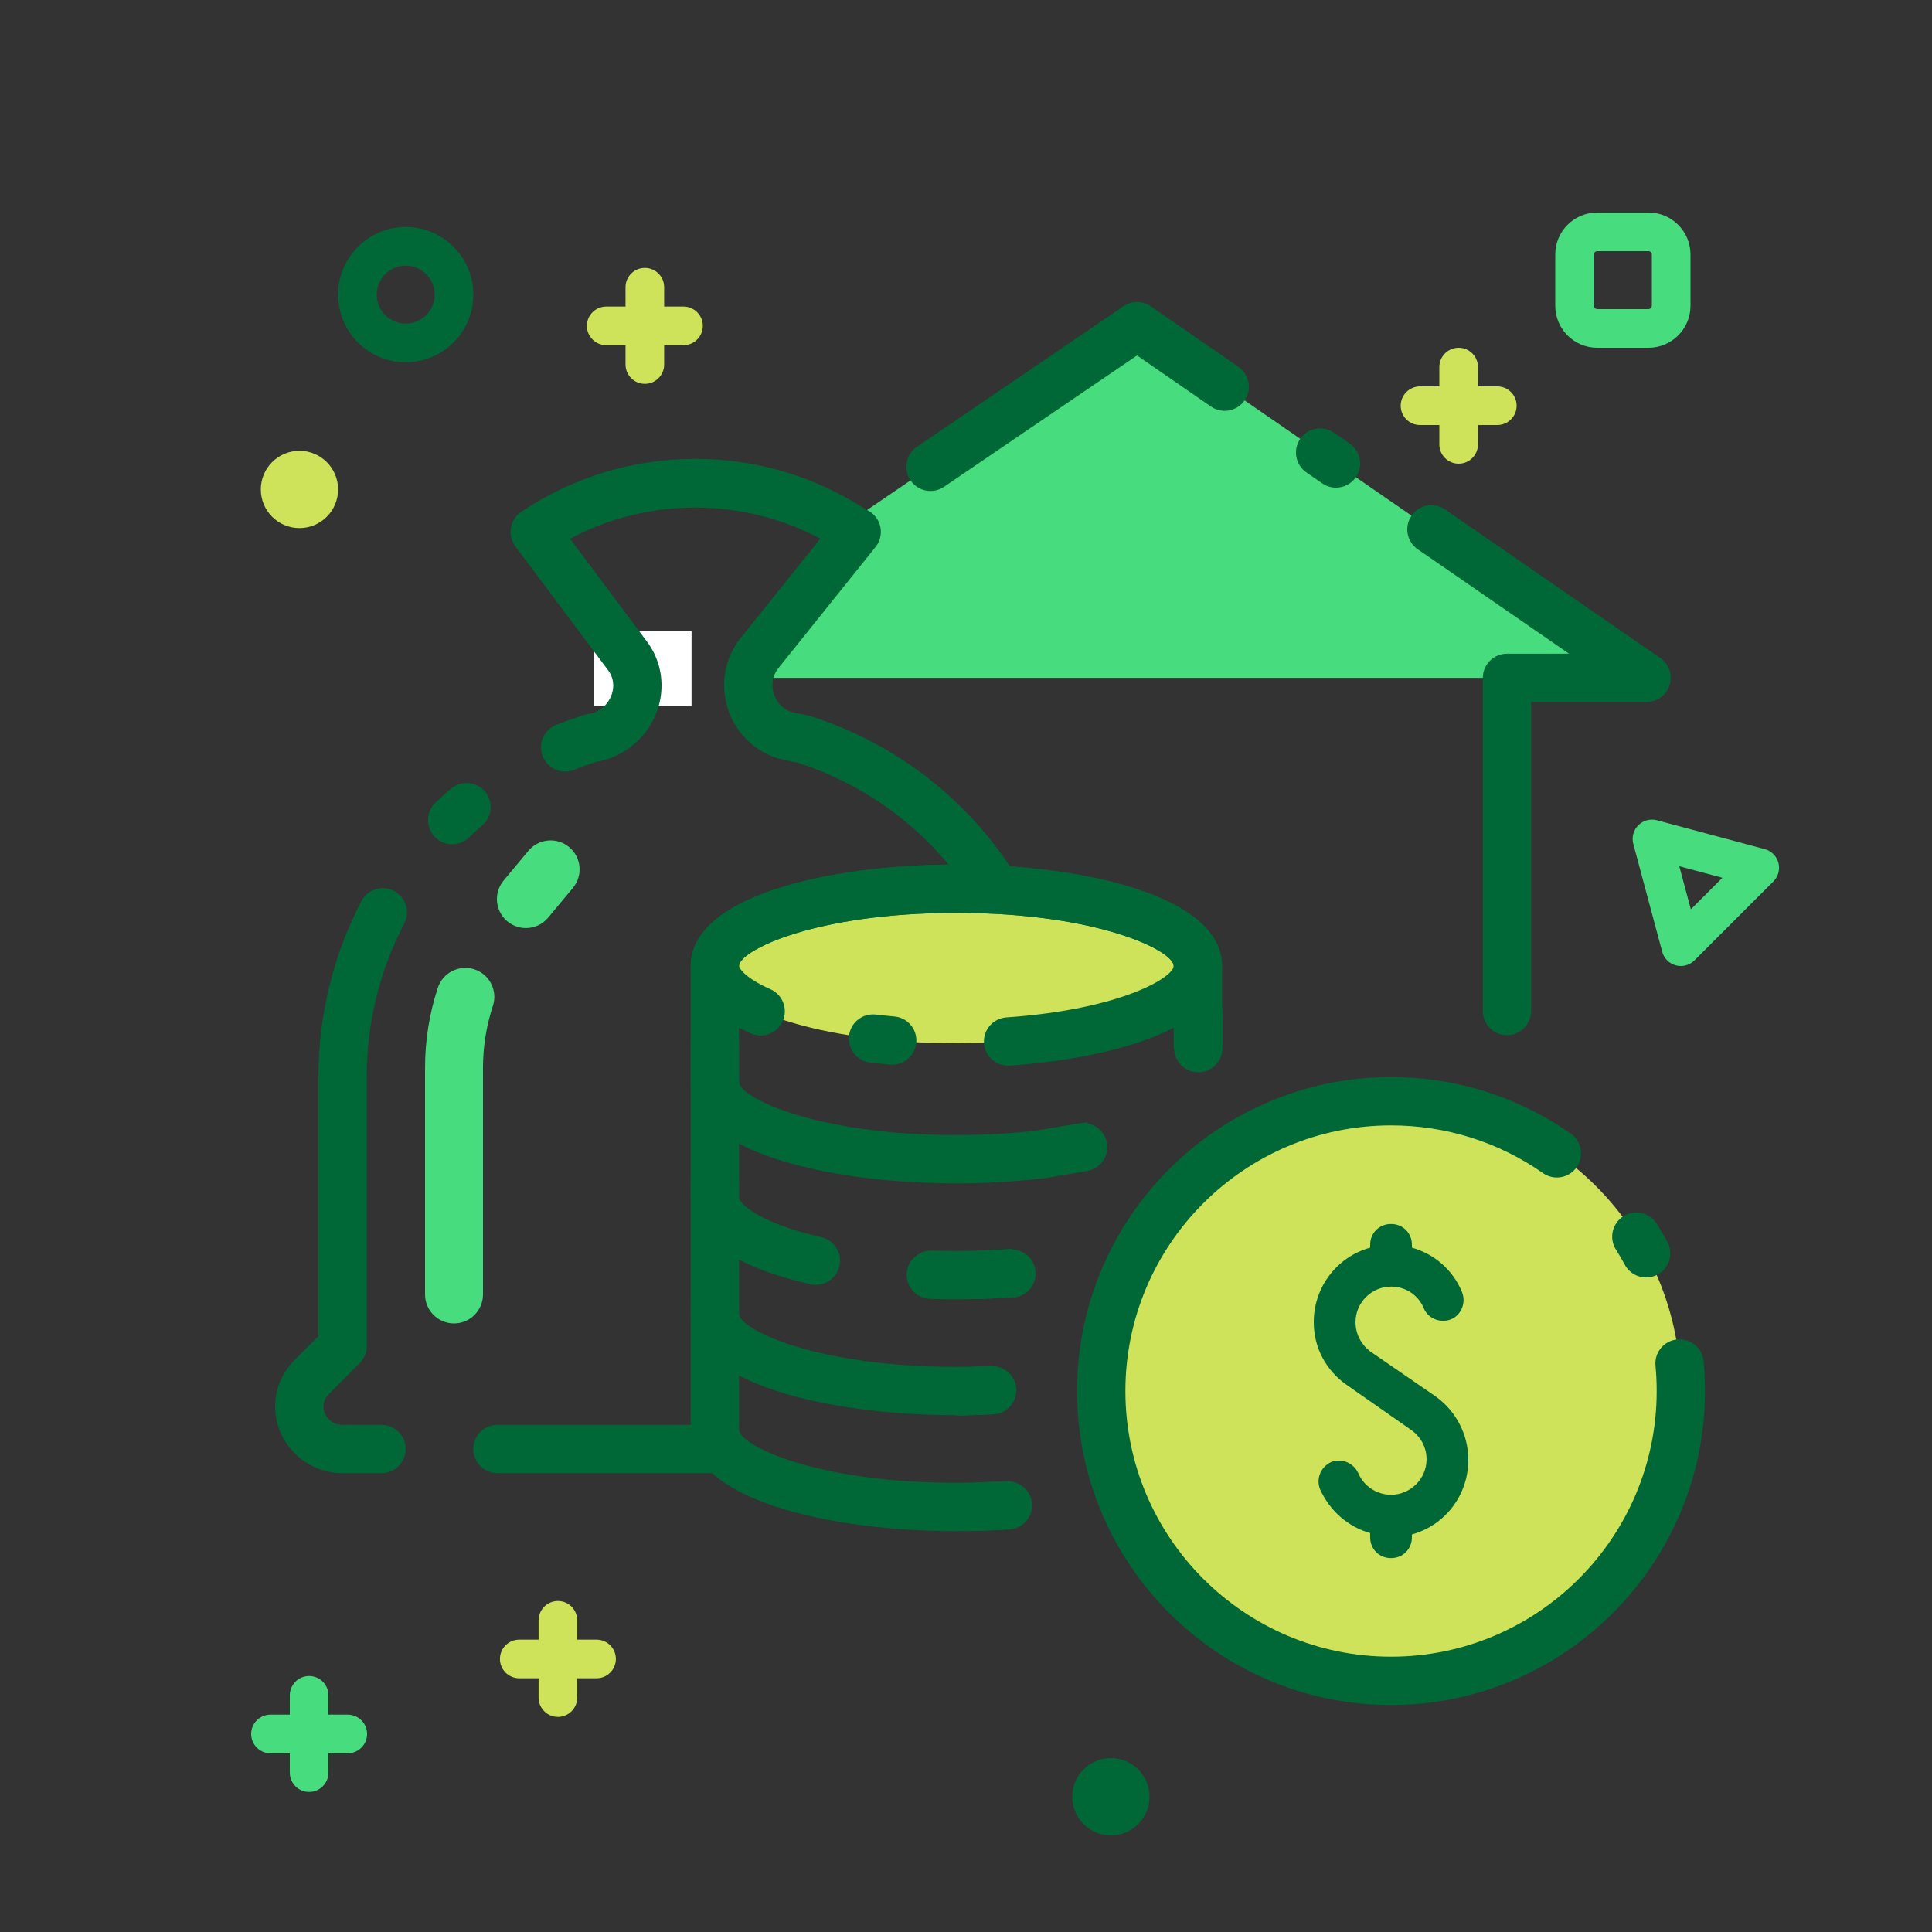 <?xml version="1.0" encoding="iso-8859-1"?>
<!-- Generator: Adobe Illustrator 18.0.0, SVG Export Plug-In . SVG Version: 6.00 Build 0)  -->
<!DOCTYPE svg PUBLIC "-//W3C//DTD SVG 1.1//EN" "http://www.w3.org/Graphics/SVG/1.1/DTD/svg11.dtd">
<svg version="1.1" id="Layer_2" xmlns="http://www.w3.org/2000/svg" xmlns:xlink="http://www.w3.org/1999/xlink" x="0px" y="0px"
	 width="100px" height="100px" viewBox="0 0 100 100" style="enable-background:new 0 0 100 100;" xml:space="preserve">
<rect x="0" y="0" width="100" height="100" fill="#333333" stroke="none"/>
<g>
	<path style="fill:#47DD7E;" d="M58.857,16.885L43.734,27.176c0.078,0.047,0.158,0.088,0.235,0.137l0.376,0.215l-5,6.236
		c-0.331,0.4-0.516,0.857-0.581,1.322h1.085h38.017h7.36L58.857,16.885z"/>
</g>
<rect x="30.75" y="32.676" style="fill:#FFFFFF;" width="5.044" height="3.867"/>
<g>
	<path style="fill:#47DD7E;" d="M23.5,68.5c-0.829,0-1.5-0.671-1.5-1.5V55.271c0-1.41,0.222-2.803,0.661-4.141
		c0.258-0.787,1.106-1.214,1.893-0.958c0.787,0.258,1.216,1.105,0.958,1.893C25.172,53.101,25,54.18,25,55.271V67
		C25,67.829,24.329,68.5,23.5,68.5z M27.219,48.037c-0.338,0-0.679-0.114-0.959-0.348c-0.637-0.53-0.723-1.476-0.192-2.112
		l1.28-1.537c0.53-0.636,1.476-0.724,2.112-0.192c0.637,0.53,0.723,1.476,0.192,2.112l-1.28,1.537
		C28.076,47.853,27.649,48.037,27.219,48.037z"/>
</g>
<g>
	<path style="fill:#CEE35A;" d="M49.5,46c6.904,0,12.5,1.791,12.5,4s-5.596,4-12.5,4S37,52.209,37,50S42.596,46,49.5,46z"/>
	<path style="fill:#006837;" d="M52.176,55.158c-0.65,0-1.2-0.504-1.246-1.163c-0.048-0.688,0.471-1.286,1.16-1.334
		c5.997-0.418,8.659-2.094,8.659-2.661c0-0.798-3.942-2.75-11.25-2.75S38.25,49.202,38.25,50c0,0.096,0.29,0.611,1.628,1.202
		c0.631,0.279,0.917,1.017,0.639,1.648c-0.279,0.632-1.018,0.916-1.648,0.639C36.291,52.351,35.75,50.964,35.75,50
		c0-3.607,7.127-5.25,13.75-5.25S63.25,46.393,63.25,50c0,3.235-5.675,4.784-10.985,5.155
		C52.235,55.157,52.206,55.158,52.176,55.158z M46.183,55.107c-0.037,0-0.074-0.001-0.111-0.005c-0.35-0.031-0.693-0.066-1.03-0.105
		c-0.686-0.081-1.177-0.701-1.097-1.387c0.081-0.686,0.697-1.175,1.387-1.097c0.314,0.037,0.635,0.07,0.96,0.099
		c0.688,0.061,1.196,0.667,1.135,1.355C47.37,54.618,46.824,55.107,46.183,55.107z"/>
</g>
<g>
	<path style="fill:#47DD7E;" d="M85.33,18H82.67c-1.197,0-2.17-0.974-2.17-2.17V13.17c0-1.197,0.974-2.17,2.17-2.17h2.659
		c1.197,0,2.17,0.974,2.17,2.17v2.659C87.5,17.026,86.526,18,85.33,18z M82.67,13c-0.091,0-0.17,0.08-0.17,0.17v2.659
		c0,0.092,0.078,0.17,0.17,0.17h2.659c0.091,0,0.17-0.08,0.17-0.17V13.17c0-0.091-0.08-0.17-0.17-0.17H82.67z"/>
</g>
<circle style="fill:#006837;" cx="57.5" cy="93" r="2"/>
<circle style="fill:#CEE35A;" cx="15.5" cy="25.333" r="2"/>
<g>
	<path style="fill:#006837;" d="M21,18.75c-1.93,0-3.5-1.57-3.5-3.5s1.57-3.5,3.5-3.5s3.5,1.57,3.5,3.5S22.93,18.75,21,18.75z
		 M21,13.75c-0.827,0-1.5,0.673-1.5,1.5s0.673,1.5,1.5,1.5s1.5-0.673,1.5-1.5S21.827,13.75,21,13.75z"/>
</g>
<g>
	<path style="fill:#CEE35A;" d="M77.5,22h-4c-0.552,0-1-0.448-1-1s0.448-1,1-1h4c0.552,0,1,0.448,1,1S78.052,22,77.5,22z"/>
</g>
<g>
	<path style="fill:#CEE35A;" d="M75.5,24c-0.552,0-1-0.448-1-1v-4c0-0.552,0.448-1,1-1s1,0.448,1,1v4C76.5,23.552,76.052,24,75.5,24
		z"/>
</g>
<g>
	<path style="fill:#47DD7E;" d="M18,90.75h-4c-0.552,0-1-0.448-1-1s0.448-1,1-1h4c0.552,0,1,0.448,1,1S18.552,90.75,18,90.75z"/>
</g>
<g>
	<path style="fill:#47DD7E;" d="M16,92.75c-0.552,0-1-0.448-1-1v-4c0-0.552,0.448-1,1-1s1,0.448,1,1v4
		C17,92.302,16.552,92.75,16,92.75z"/>
</g>
<g>
	<path style="fill:#47DD7E;" d="M87,50c-0.086,0-0.173-0.011-0.259-0.034c-0.345-0.092-0.615-0.362-0.707-0.707l-1.494-5.577
		c-0.093-0.345,0.006-0.713,0.259-0.966c0.252-0.253,0.622-0.352,0.966-0.259l5.577,1.494c0.345,0.092,0.615,0.362,0.707,0.707
		c0.093,0.345-0.006,0.713-0.259,0.966l-4.083,4.083C87.517,49.897,87.262,50,87,50z M86.92,44.837l0.598,2.231l1.633-1.633
		L86.92,44.837z"/>
</g>
<g>
	<path style="fill:#CEE35A;" d="M30.877,86.867h-4c-0.552,0-1-0.448-1-1s0.448-1,1-1h4c0.552,0,1,0.448,1,1
		S31.43,86.867,30.877,86.867z"/>
</g>
<g>
	<path style="fill:#CEE35A;" d="M28.877,88.867c-0.552,0-1-0.448-1-1v-4c0-0.552,0.448-1,1-1s1,0.448,1,1v4
		C29.877,88.419,29.43,88.867,28.877,88.867z"/>
</g>
<g>
	<path style="fill:#CEE35A;" d="M35.377,17.867h-4c-0.552,0-1-0.448-1-1s0.448-1,1-1h4c0.552,0,1,0.448,1,1
		S35.93,17.867,35.377,17.867z"/>
</g>
<g>
	<path style="fill:#CEE35A;" d="M33.377,19.867c-0.552,0-1-0.448-1-1v-4c0-0.552,0.448-1,1-1s1,0.448,1,1v4
		C34.377,19.419,33.93,19.867,33.377,19.867z"/>
</g>
<path style="fill:#006837;" d="M56.304,58.082c-1.768,0.389-4.046,0.668-6.804,0.668c-7.308,0-11.25-1.952-11.25-2.75v-6
	c0-0.798,3.942-2.75,11.25-2.75S60.75,49.202,60.75,50v4.288c0.799-0.508,1.633-0.962,2.5-1.36V50c0-3.607-7.127-5.25-13.75-5.25
	S35.75,46.393,35.75,50v6c0,3.607,7.127,5.25,13.75,5.25c1.558,0,3.141-0.095,4.655-0.28C54.79,59.944,55.508,58.98,56.304,58.082z"
	/>
<g>
	<path style="fill:#CEE35A;" d="M72,87c8.284,0,15-6.716,15-15s-6.716-15-15-15s-15,6.716-15,15S63.716,87,72,87z"/>
	<path style="fill:#006837;" d="M72,88.25c-8.96,0-16.25-7.29-16.25-16.25S63.04,55.75,72,55.75c3.349,0,6.565,1.011,9.3,2.923
		c0.566,0.396,0.704,1.175,0.308,1.741c-0.396,0.567-1.174,0.703-1.741,0.308C77.555,59.104,74.834,58.25,72,58.25
		c-7.582,0-13.75,6.168-13.75,13.75S64.418,85.75,72,85.75S85.75,79.582,85.75,72c0-0.438-0.021-0.878-0.062-1.309
		c-0.065-0.687,0.439-1.297,1.127-1.362c0.69-0.054,1.297,0.44,1.362,1.127c0.048,0.508,0.072,1.028,0.072,1.544
		C88.25,80.96,80.96,88.25,72,88.25z M85.203,66.123c-0.444,0-0.874-0.237-1.1-0.655c-0.146-0.269-0.3-0.533-0.463-0.791
		c-0.369-0.584-0.195-1.356,0.389-1.725c0.583-0.37,1.355-0.194,1.725,0.389c0.193,0.305,0.375,0.617,0.548,0.936
		c0.329,0.607,0.103,1.366-0.504,1.694C85.608,66.074,85.404,66.123,85.203,66.123z"/>
</g>
<path style="fill:#006837;" d="M76,75.568c0-1.333-0.649-2.559-1.73-3.315l-3.351-2.306c-0.468-0.36-0.757-0.901-0.757-1.514
	c0-1.009,0.829-1.838,1.838-1.838c0.757,0,1.405,0.432,1.694,1.117c0.216,0.541,0.865,0.793,1.405,0.577s0.793-0.865,0.577-1.405
	c-0.468-1.153-1.441-1.982-2.595-2.306v-0.144c0-0.613-0.468-1.081-1.081-1.081s-1.081,0.468-1.081,1.081v0.144
	C69.225,65.045,68,66.595,68,68.432c0,1.297,0.613,2.486,1.694,3.243l3.351,2.342c0.505,0.36,0.793,0.901,0.793,1.514
	c0,1.009-0.829,1.838-1.838,1.838c-0.721,0-1.405-0.432-1.694-1.117c-0.252-0.541-0.865-0.793-1.405-0.577
	c-0.541,0.252-0.793,0.865-0.577,1.405c0.505,1.117,1.441,1.946,2.595,2.27v0.216c0,0.613,0.468,1.081,1.081,1.081
	s1.081-0.468,1.081-1.081v-0.144C74.775,78.955,76,77.405,76,75.568z"/>
<g>
	<path style="fill:#006837;" d="M50.531,79.238c-0.665,0-1.219-0.524-1.248-1.195c-0.03-0.69,0.505-1.273,1.194-1.304l1.634-0.071
		c0.693-0.008,1.274,0.505,1.304,1.194c0.03,0.69-0.505,1.273-1.194,1.304l-1.634,0.071C50.568,79.237,50.55,79.238,50.531,79.238z"
		/>
</g>
<g>
	<path style="fill:#006837;" d="M49.722,73.277c-0.665,0-1.219-0.524-1.248-1.195c-0.03-0.69,0.505-1.273,1.194-1.304l1.634-0.071
		c0.693-0.002,1.274,0.505,1.304,1.194c0.03,0.69-0.505,1.273-1.194,1.304l-1.634,0.071C49.759,73.277,49.741,73.277,49.722,73.277z
		"/>
</g>
<g>
	<path style="fill:#006837;" d="M50.72,67.235c-0.665,0-1.219-0.524-1.248-1.195c-0.03-0.69,0.505-1.273,1.194-1.304l1.634-0.071
		c0.685-0.005,1.274,0.505,1.304,1.194c0.03,0.69-0.505,1.273-1.194,1.304l-1.634,0.071C50.757,67.235,50.739,67.235,50.72,67.235z"
		/>
</g>
<g>
	<path style="fill:#006837;" d="M54.01,60.978c-0.598,0-1.126-0.43-1.23-1.039c-0.117-0.681,0.341-1.327,1.021-1.443l2.05-0.351
		c0.685-0.115,1.327,0.341,1.443,1.021c0.117,0.681-0.341,1.327-1.021,1.443l-2.05,0.351C54.151,60.972,54.08,60.978,54.01,60.978z"
		/>
</g>
<g>
	<path style="fill:#006837;" d="M62.022,55.5c-0.69,0-1.25-0.56-1.25-1.25v-1.888c0-0.69,0.56-1.25,1.25-1.25s1.25,0.56,1.25,1.25
		v1.888C63.272,54.94,62.713,55.5,62.022,55.5z"/>
</g>
<g>
	<path style="fill:#006837;" d="M78,53.58c-0.69,0-1.25-0.56-1.25-1.25V35.086c0-0.69,0.56-1.25,1.25-1.25h3.214l-7.834-5.408
		c-0.568-0.392-0.711-1.171-0.319-1.739c0.393-0.569,1.171-0.71,1.739-0.319l11.135,7.687c0.45,0.311,0.646,0.878,0.483,1.401
		c-0.163,0.522-0.646,0.878-1.193,0.878H79.25V52.33C79.25,53.021,78.69,53.58,78,53.58z M48.163,25.413
		c-0.4,0-0.792-0.191-1.035-0.547c-0.388-0.571-0.24-1.348,0.331-1.737l10.695-7.277c0.426-0.29,0.988-0.289,1.413,0.005l4.534,3.13
		c0.568,0.392,0.711,1.171,0.319,1.739c-0.392,0.568-1.171,0.71-1.739,0.319L58.853,18.4l-9.987,6.796
		C48.65,25.342,48.405,25.413,48.163,25.413z M69.151,25.242c-0.245,0-0.492-0.072-0.709-0.221l-0.823-0.568
		c-0.568-0.393-0.711-1.171-0.319-1.739c0.393-0.569,1.17-0.71,1.739-0.319l0.823,0.568c0.568,0.393,0.711,1.171,0.319,1.739
		C69.938,25.053,69.548,25.242,69.151,25.242z"/>
</g>
<g>
	<path style="fill:#006837;" d="M31.468,34.681c0.181,0.239,0.273,0.509,0.273,0.8c0,0.576-0.389,1.246-1.133,1.451
		c-0.251,0.024-0.447,0.095-0.627,0.159c-0.403,0.13-0.8,0.274-1.191,0.429c-0.642,0.255-0.955,0.982-0.7,1.624
		c0.255,0.642,0.982,0.953,1.624,0.7c0.341-0.136,0.687-0.261,1.048-0.377l0.136-0.047c0.057-0.005,0.113-0.013,0.169-0.026
		c1.839-0.408,3.174-2.054,3.174-3.912c0-0.838-0.271-1.637-0.777-2.304l-3.959-5.293c3.954-2.132,8.918-2.17,12.955-0.004
		l-4.079,5.087c-0.588,0.71-0.899,1.572-0.899,2.491c0,1.904,1.341,3.54,3.183,3.888c0.245,0.049,0.491,0.098,0.608,0.124
		c3.757,1.206,6.845,3.628,8.917,6.744h2.917c-2.344-4.246-6.248-7.575-11.149-9.147c-0.229-0.057-0.517-0.115-0.823-0.176
		c-0.757-0.144-1.153-0.83-1.153-1.433c0-0.23,0.056-0.572,0.337-0.912l5-6.236c0.229-0.285,0.321-0.656,0.253-1.016
		s-0.291-0.67-0.608-0.852l-0.326-0.185c-2.586-1.641-5.574-2.508-8.642-2.508c-3.223,0-6.34,0.947-9.014,2.74
		c-0.285,0.19-0.479,0.49-0.537,0.828c-0.058,0.338,0.026,0.685,0.231,0.959L31.468,34.681z"/>
	<path style="fill:#006837;" d="M18.617,70.562c0.234-0.234,0.366-0.552,0.366-0.884V55.7c0-2.744,0.67-5.475,1.939-7.898
		c0.32-0.612,0.084-1.367-0.528-1.687c-0.611-0.319-1.367-0.084-1.687,0.528c-1.455,2.78-2.224,5.912-2.224,9.058v13.46
		l-1.177,1.177c-0.687,0.662-1.065,1.536-1.065,2.459c0,1.905,1.566,3.454,3.492,3.454h2.015c0.69,0,1.25-0.56,1.25-1.25
		s-0.56-1.25-1.25-1.25h-2.015c-0.685,0-0.992-0.558-0.992-0.954c0-0.245,0.101-0.467,0.317-0.675L18.617,70.562z"/>
	<path style="fill:#006837;" d="M25.094,40.963c-0.45-0.524-1.24-0.583-1.763-0.134c-0.27,0.232-0.534,0.471-0.791,0.717
		c-0.499,0.478-0.516,1.269-0.039,1.767c0.246,0.257,0.574,0.386,0.903,0.386c0.311,0,0.622-0.115,0.864-0.347
		c0.225-0.215,0.455-0.423,0.691-0.626C25.484,42.276,25.544,41.486,25.094,40.963z"/>
	<path style="fill:#006837;" d="M36.973,73.75H25.748c-0.69,0-1.25,0.56-1.25,1.25s0.56,1.25,1.25,1.25h11.225V73.75z"/>
</g>
<path style="fill:#006837;" d="M52.352,64.641c-0.886,0.068-1.833,0.109-2.852,0.109c-0.432,0-0.859-0.007-1.279-0.021
	c-0.656-0.014-1.268,0.517-1.292,1.208c-0.023,0.69,0.518,1.268,1.208,1.292c0.448,0.015,0.903,0.022,1.363,0.022
	c0.689,0,1.383-0.022,2.075-0.058C51.78,66.318,52.042,65.469,52.352,64.641z"/>
<path style="fill:#006837;" d="M49.5,76.75c-7.308,0-11.25-1.952-11.25-2.75v-6.381h-2.5V74c0,3.607,7.127,5.25,13.75,5.25
	c0.923,0,1.854-0.035,2.775-0.1c-0.29-0.799-0.538-1.617-0.731-2.458C50.893,76.726,50.217,76.75,49.5,76.75z"/>
<path style="fill:#006837;" d="M49.5,70.75c-7.308,0-11.25-1.952-11.25-2.75v-6.853h-2.5V68c0,3.607,7.127,5.25,13.75,5.25
	c0.519,0,1.04-0.014,1.561-0.034C51.038,72.811,51,72.411,51,72c0-0.433,0.039-0.857,0.065-1.284
	C50.56,70.736,50.042,70.75,49.5,70.75z"/>
<path style="fill:#006837;" d="M42.509,64.036C38.991,63.229,38.25,62.174,38.25,62v-8.08h-2.5V62c0,1.996,2.145,3.542,6.2,4.472
	c0.673,0.151,1.344-0.267,1.498-0.939C43.602,64.86,43.182,64.19,42.509,64.036z"/>
</svg>
